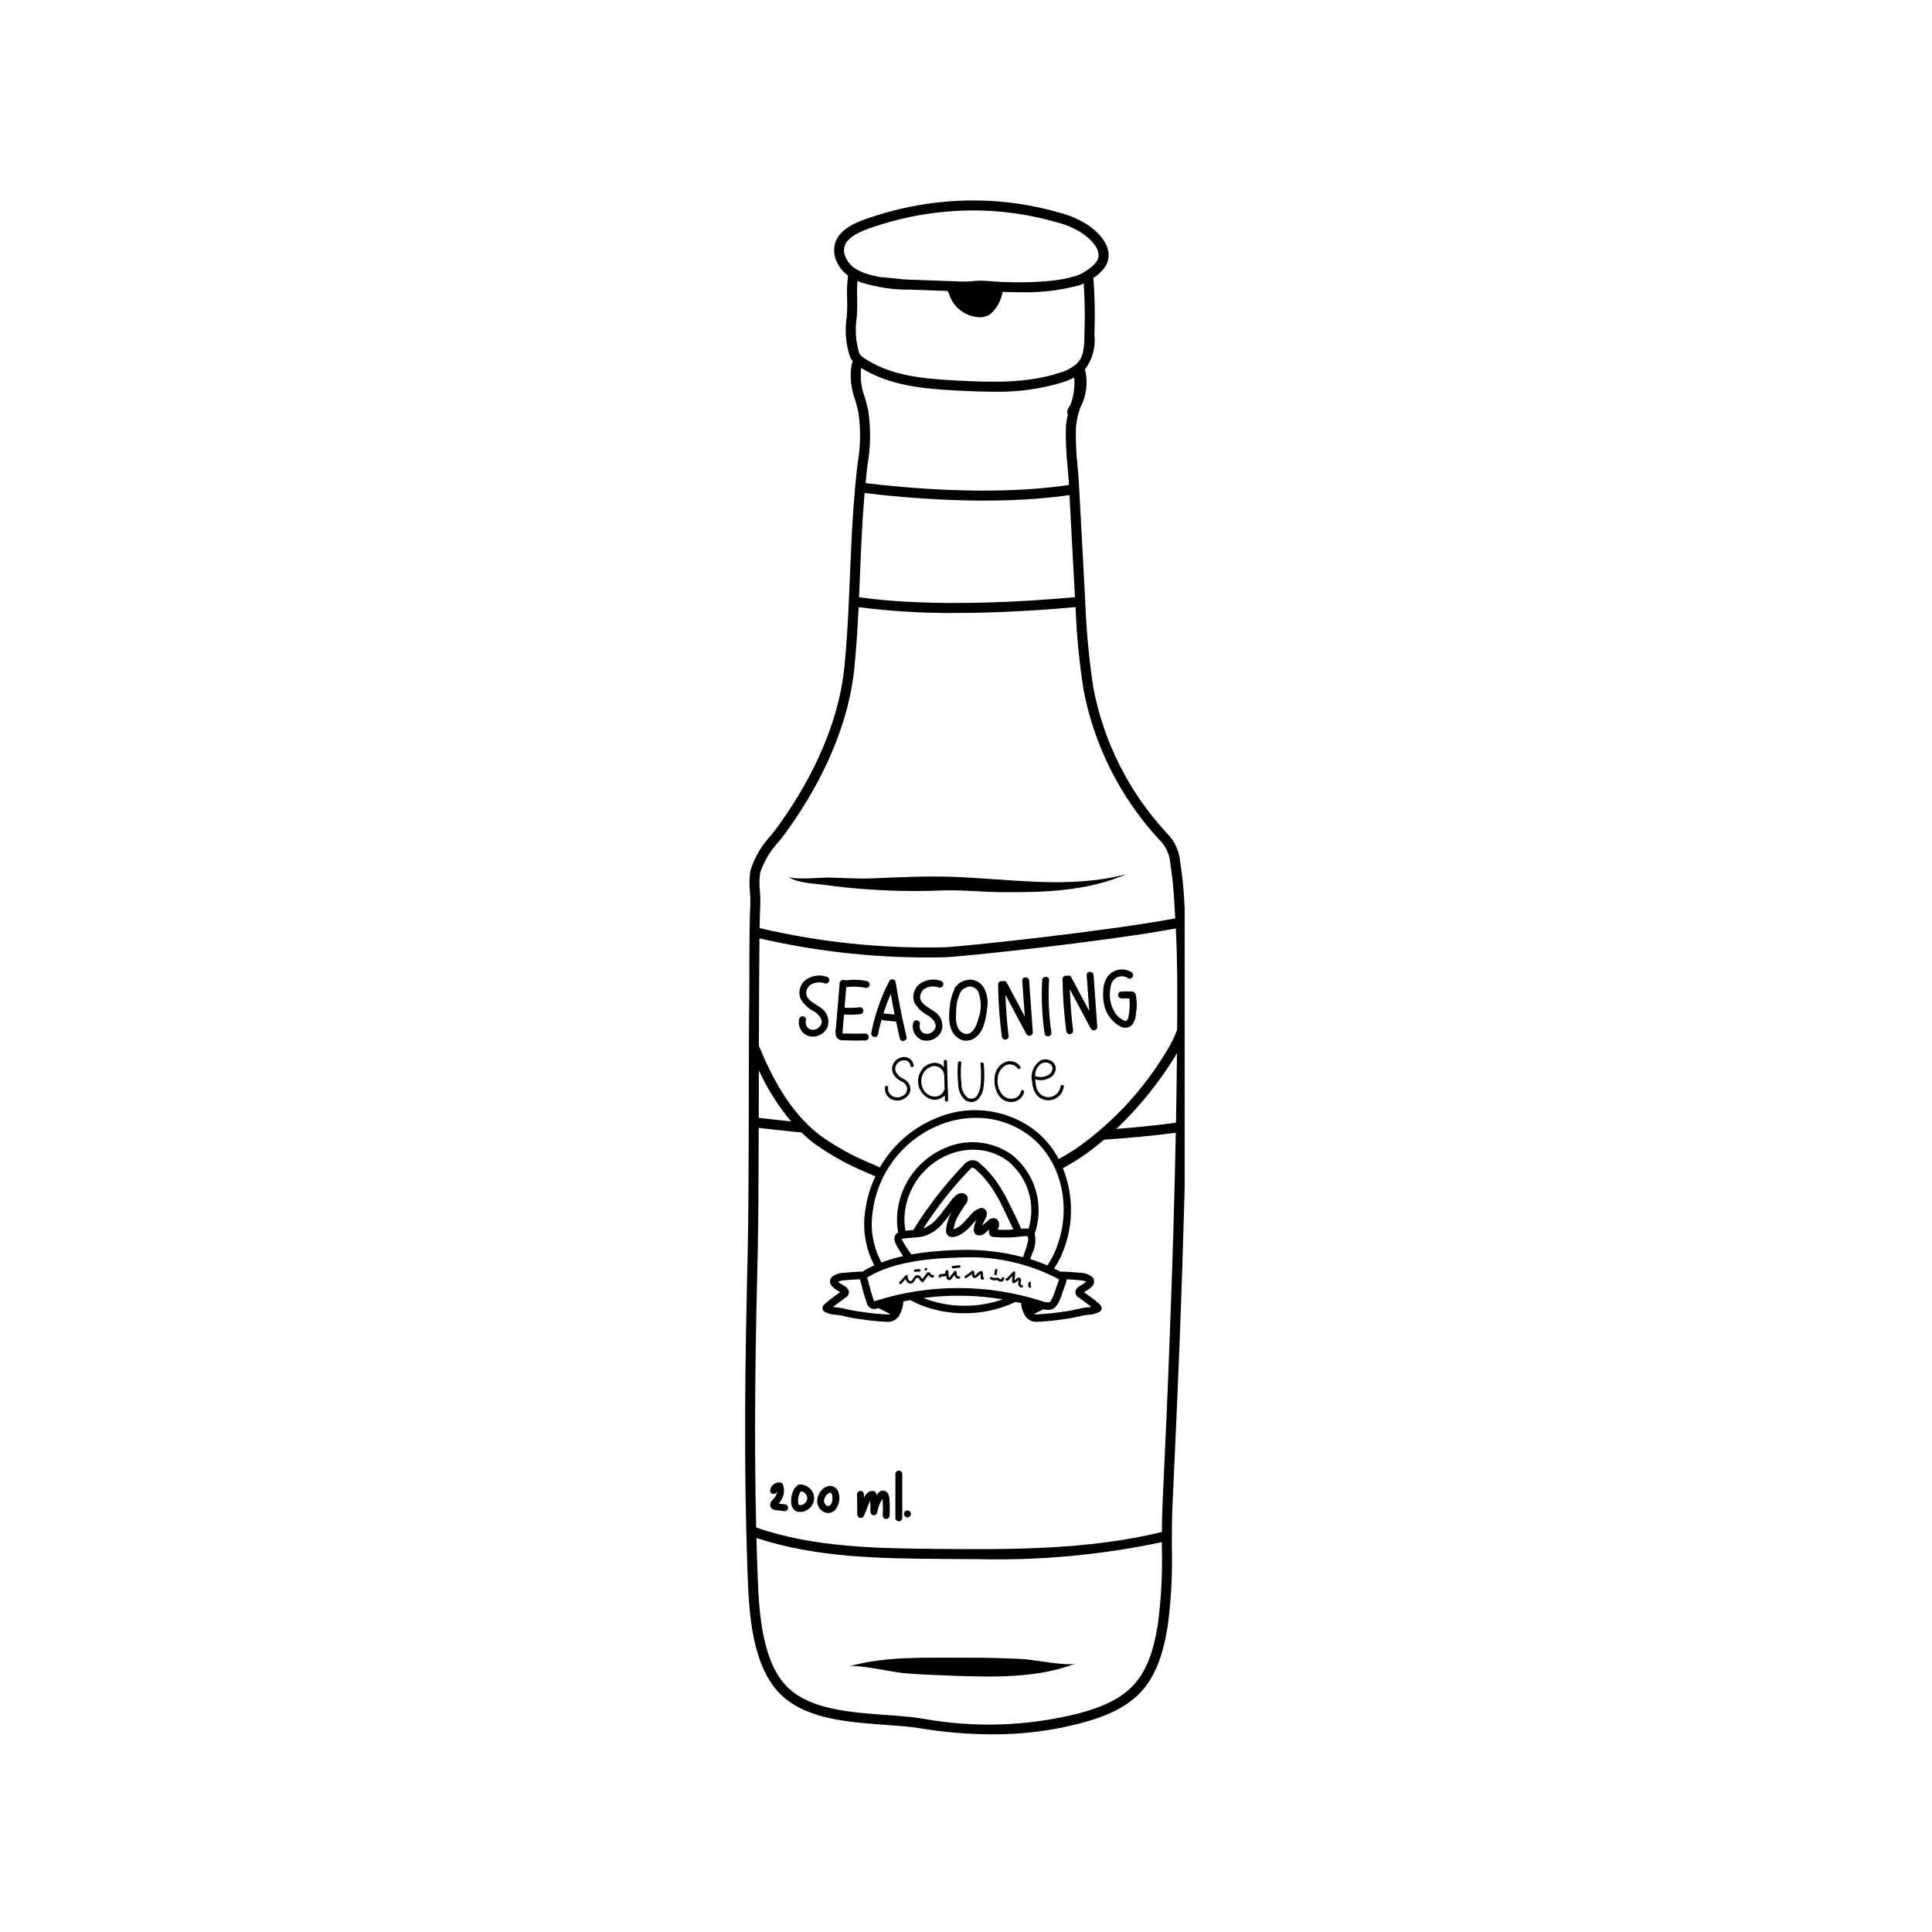 <svg xmlns="http://www.w3.org/2000/svg" xmlns:xlink="http://www.w3.org/1999/xlink" width="400" zoomAndPan="magnify" viewBox="0 0 300 300" height="400" preserveAspectRatio="xMidYMid meet" version="1.0"><defs><clipPath id="8dde539883"><path d="M 115.699 31 L 183.949 31 L 183.949 270 L 115.699 270 Z M 115.699 31 " clip-rule="nonzero"/></clipPath></defs><g clip-path="url(#8dde539883)"><path fill="currentColor" d="M 184.352 153.707 C 184.352 152.703 184.352 151.691 184.332 150.652 C 184.324 150.031 184.305 149.402 184.293 148.773 C 184.277 148.148 184.27 147.52 184.246 146.883 C 184.223 146.062 184.176 145.242 184.133 144.418 C 184.113 144.012 184.105 143.602 184.078 143.195 L 184.078 143.18 C 184.066 143.004 184.066 142.832 184.051 142.656 L 183.941 140.832 C 183.852 138.488 183.625 136.16 183.258 133.848 C 183.191 132.984 182.973 132.16 182.602 131.379 C 182.234 130.594 181.738 129.902 181.117 129.301 L 181 129.168 C 178.129 126.039 175.742 122.582 173.84 118.789 C 171.934 114.996 170.582 111.02 169.785 106.852 C 169.09 102.32 168.668 97.762 168.508 93.18 L 167.578 75.926 L 167.543 75.27 C 167.492 74.293 167.406 73.293 167.316 72.289 C 167.102 70.34 167.016 68.379 167.066 66.418 C 167.16 65.402 167.371 64.41 167.695 63.445 C 167.707 63.406 167.719 63.367 167.73 63.332 C 168.219 62.418 168.527 61.445 168.656 60.418 C 168.785 59.391 168.727 58.371 168.477 57.363 C 169.051 56.598 169.465 55.754 169.719 54.828 C 169.973 53.902 170.047 52.965 169.945 52.012 C 169.945 51.715 169.953 51.414 169.965 51.113 C 170.047 48.457 169.984 45.805 169.777 43.156 C 169.824 43.125 169.871 43.098 169.914 43.066 C 170.609 42.625 171.184 42.059 171.637 41.375 C 172.859 39.355 171.848 36.949 168.926 34.934 C 167.551 34.047 166.07 33.406 164.48 33.016 C 158.098 31.188 151.609 30.684 145.02 31.508 C 141.699 31.922 138.457 32.66 135.285 33.723 C 133.578 34.289 130.707 35.242 129.793 37.414 C 129.574 37.977 129.488 38.559 129.531 39.164 C 129.574 39.766 129.742 40.328 130.039 40.855 C 130.426 41.637 130.973 42.281 131.684 42.789 C 131.535 43.941 131.488 45.098 131.539 46.262 C 131.551 46.672 131.559 47.086 131.559 47.5 C 131.559 47.996 131.52 48.59 131.477 49.242 C 131.152 51.367 131.332 53.449 132.016 55.488 C 132.125 55.699 132.258 55.898 132.406 56.086 C 132.34 56.297 132.266 56.504 132.215 56.738 C 131.949 58.578 132.145 60.367 132.797 62.109 C 132.98 62.762 133.164 63.41 133.297 64.059 C 133.672 66.715 133.629 69.363 133.164 72.004 L 133.102 72.52 C 132.984 73.539 132.887 74.562 132.793 75.586 C 132.793 75.598 132.785 75.605 132.785 75.617 C 132.785 75.684 132.773 75.758 132.77 75.828 C 132.574 77.98 132.426 80.141 132.305 82.293 C 132.289 82.57 132.273 82.84 132.262 83.113 C 132.164 85.008 132.078 86.898 132.004 88.762 C 132.004 88.949 131.984 89.141 131.977 89.328 C 131.926 90.672 131.867 92.012 131.809 93.348 C 131.652 96.727 131.457 100.141 131.125 103.504 C 130.105 113.672 124.918 122.641 120.75 128.375 C 120.43 128.816 120.062 129.277 119.684 129.754 C 118.23 131.312 117.18 133.109 116.535 135.145 C 116.352 136.246 116.324 137.352 116.449 138.465 C 116.512 139.137 116.531 139.812 116.508 140.492 C 116.457 141.301 116.422 142.781 116.395 144.723 L 116.395 144.922 C 116.387 145.367 116.383 145.832 116.375 146.32 L 116.375 146.863 C 116.375 147.328 116.367 147.812 116.363 148.309 L 116.363 149.055 C 116.363 149.223 116.363 149.395 116.363 149.562 C 116.363 149.871 116.363 150.184 116.355 150.5 L 116.355 151.297 C 116.355 151.582 116.355 151.867 116.355 152.16 L 116.355 152.414 C 116.355 153.004 116.355 153.613 116.348 154.223 C 116.348 154.418 116.348 154.605 116.348 154.805 C 116.305 157.309 116.297 159.93 116.289 162.535 C 116.289 164.137 116.285 165.766 116.277 167.422 L 116.266 174.262 C 116.242 182.523 116.207 190.191 116.105 194.27 C 116.059 196.195 116.012 198.148 115.973 200.117 C 115.973 200.441 115.957 200.766 115.953 201.09 C 115.918 202.758 115.883 204.434 115.855 206.121 C 115.848 206.52 115.84 206.918 115.836 207.32 C 115.809 208.938 115.785 210.559 115.762 212.184 C 115.762 212.633 115.754 213.086 115.75 213.535 C 115.73 215.113 115.719 216.695 115.711 218.289 C 115.711 218.777 115.711 219.27 115.711 219.762 C 115.711 221.328 115.711 222.898 115.711 224.477 C 115.711 224.973 115.711 225.469 115.711 225.969 C 115.719 227.66 115.734 229.355 115.758 231.055 C 115.758 231.422 115.758 231.785 115.77 232.152 C 115.797 234.02 115.836 235.891 115.883 237.766 C 115.941 240.121 116.016 242.477 116.102 244.828 C 116.312 250.051 116.656 258.785 121.34 263.223 C 125.281 266.957 131.715 267.414 137.395 267.832 C 139.391 267.973 141.273 268.109 142.926 268.375 C 146.59 268.984 150.285 269.293 154 269.309 C 158.684 269.336 163.293 268.758 167.824 267.578 C 176.551 265.25 179.828 261.609 181.309 252.586 C 181.859 248.496 182.078 244.387 181.965 240.262 C 181.965 239.223 181.965 238.164 181.977 237.109 L 181.977 236.883 C 181.992 235.805 182.016 234.734 182.066 233.68 C 182.531 223.816 182.883 215.719 183.18 208.191 C 183.777 192.777 184.129 179.426 184.277 166.875 C 184.277 166.387 184.285 165.898 184.293 165.414 C 184.301 164.531 184.309 163.648 184.316 162.777 C 184.332 161.145 184.344 159.527 184.348 157.941 C 184.348 156.777 184.355 155.574 184.355 154.34 C 184.355 154.133 184.352 153.918 184.352 153.707 Z M 179.777 252.336 C 178.402 260.715 175.516 263.926 167.422 266.078 C 159.395 268.07 151.309 268.328 143.172 266.855 C 141.457 266.578 139.535 266.438 137.504 266.293 C 132.086 265.902 125.945 265.461 122.406 262.102 C 118.18 258.102 117.852 249.758 117.652 244.773 C 117.574 242.793 117.512 240.805 117.457 238.812 C 126.602 241.859 136.555 241.98 145.379 242.062 C 147.453 242.082 149.578 242.102 151.742 242.102 C 161.402 242.34 170.961 241.461 180.414 239.465 C 180.414 239.73 180.414 240.004 180.414 240.27 C 180.523 244.309 180.312 248.332 179.777 252.336 Z M 133.027 49.344 C 133.074 48.66 133.109 48.027 133.109 47.504 C 133.109 47.078 133.102 46.652 133.094 46.23 C 133.062 45.359 133.074 44.488 133.133 43.617 C 133.324 43.699 133.508 43.781 133.715 43.859 C 136.254 44.645 138.852 45.02 141.508 44.98 L 147.129 45.184 C 147.266 45.371 147.363 45.578 147.422 45.805 C 147.57 46.246 147.781 46.656 148.043 47.039 C 148.309 47.422 148.617 47.762 148.973 48.062 C 149.332 48.359 149.723 48.605 150.145 48.797 C 150.566 48.992 151.008 49.121 151.469 49.195 C 152.258 49.359 153.004 49.242 153.703 48.84 C 154.781 47.902 155.441 46.73 155.684 45.32 C 156.461 45.355 157.234 45.375 157.988 45.375 L 158.23 45.375 C 161.406 45.473 164.531 45.113 167.602 44.301 C 167.836 44.219 168.059 44.117 168.277 44.004 C 168.426 46.352 168.492 48.707 168.414 51.051 C 168.402 51.359 168.398 51.668 168.391 51.98 C 168.363 53.816 168.336 55.406 167.164 56.504 C 166.395 57.16 165.52 57.617 164.539 57.883 C 159.527 59.512 154.324 59.395 148.527 59.086 C 143.027 58.797 138.129 58.324 133.949 55.457 C 133.711 55.281 133.527 55.062 133.406 54.793 C 132.871 53.004 132.746 51.191 133.027 49.344 Z M 131.434 40.18 C 131.023 39.492 130.949 38.773 131.219 38.016 C 131.863 36.492 134.406 35.648 135.891 35.152 C 138.926 34.145 142.027 33.441 145.203 33.047 C 151.582 32.25 157.863 32.738 164.047 34.504 C 165.473 34.852 166.801 35.418 168.035 36.211 C 169.074 36.934 171.379 38.797 170.305 40.574 C 169.957 41.07 169.527 41.48 169.016 41.801 C 168.441 42.238 167.816 42.582 167.137 42.832 C 165.766 43.234 164.371 43.5 162.949 43.625 C 162.113 43.695 161.277 43.742 160.441 43.793 C 159.695 43.82 158.949 43.832 158.215 43.836 C 156.539 43.848 154.801 43.766 153.031 43.609 C 152.801 43.59 152.574 43.578 152.355 43.578 C 151.875 43.578 151.422 43.617 150.969 43.656 C 150.465 43.711 149.961 43.734 149.453 43.723 L 141.562 43.438 C 141.168 43.422 140.77 43.406 140.371 43.387 C 139.145 43.258 137.918 43.125 136.691 43.023 C 135.855 42.887 135.039 42.68 134.238 42.402 C 133.797 42.246 133.375 42.047 132.973 41.809 C 132.297 41.422 131.781 40.879 131.434 40.18 Z M 133.391 92.738 C 133.441 91.625 133.484 90.508 133.531 89.395 C 133.707 85.18 133.883 80.832 134.254 76.559 C 140.5 77.32 154.344 78.602 166.066 76.871 L 166.918 92.727 C 160.172 93.348 145.066 94.402 133.391 92.738 Z M 134.816 63.754 C 134.676 63.066 134.484 62.379 134.289 61.691 C 133.73 60.219 133.543 58.699 133.723 57.133 C 138.094 59.852 143.176 60.363 148.441 60.637 C 150.434 60.742 152.359 60.824 154.234 60.824 C 157.906 60.914 161.5 60.426 165.016 59.359 C 165.633 59.164 166.227 58.918 166.801 58.621 C 166.84 59.055 166.852 59.488 166.836 59.926 C 166.773 60.875 166.59 61.805 166.289 62.707 C 166.23 62.809 166.172 62.914 166.105 63.02 C 165.93 63.266 165.805 63.535 165.734 63.828 C 165.695 64.023 165.727 64.203 165.824 64.375 C 165.656 65.02 165.555 65.672 165.516 66.336 C 165.461 68.371 165.547 70.398 165.77 72.422 C 165.855 73.395 165.938 74.355 165.988 75.305 C 154.371 77.059 140.582 75.77 134.41 75.02 C 134.484 74.242 134.551 73.469 134.645 72.711 L 134.703 72.199 C 135.195 69.391 135.234 66.578 134.82 63.758 Z M 132.672 103.66 C 132.984 100.547 133.172 97.398 133.324 94.277 C 138.258 94.918 143.215 95.219 148.191 95.184 C 155.805 95.184 162.91 94.648 167.012 94.273 C 167.172 98.578 167.586 102.859 168.254 107.113 C 169.074 111.426 170.469 115.539 172.438 119.461 C 174.406 123.383 176.871 126.961 179.832 130.195 L 179.957 130.332 C 180.48 130.824 180.898 131.398 181.203 132.051 C 181.508 132.707 181.684 133.391 181.727 134.113 C 182.082 136.367 182.301 138.637 182.391 140.922 L 182.492 142.605 C 171.785 144.621 149.145 147.023 146.629 147.094 C 136.945 147.316 127.387 146.324 117.953 144.117 C 117.98 142.508 118.016 141.285 118.055 140.582 C 118.082 139.84 118.062 139.102 118 138.363 C 117.887 137.395 117.902 136.434 118.051 135.473 C 118.66 133.688 119.613 132.102 120.898 130.723 C 121.297 130.227 121.676 129.75 122.012 129.289 C 126.293 123.402 131.621 114.176 132.672 103.66 Z M 182.609 174.336 C 179.566 174.742 176.469 175.059 173.348 175.297 C 176.828 171.977 179.836 168.273 182.375 164.191 C 182.512 163.973 182.629 163.734 182.758 163.512 C 182.727 166.969 182.68 170.543 182.609 174.336 Z M 117.816 173.578 L 117.832 167.426 C 117.832 167.016 117.832 166.609 117.832 166.199 C 119.148 169.066 120.816 171.711 122.84 174.133 C 120.941 173.938 119.254 173.742 117.816 173.578 Z M 164.152 198.5 C 164.262 198.551 164.363 198.617 164.449 198.703 C 164.43 198.824 164.391 198.934 164.336 199.039 C 164.238 199.262 164.125 199.602 164 199.984 C 163.828 200.508 163.305 202.105 162.938 202.207 C 162.512 202.254 162.102 202.191 161.711 202.016 C 157.512 200.676 153.215 200.008 148.809 200.008 C 144.402 200.008 140.102 200.676 135.906 202.016 C 135.859 202.031 135.754 202.066 135.77 202.102 C 135.73 202.031 135.695 201.961 135.672 201.883 C 135.34 200.953 135.098 200.023 134.84 199.043 L 134.695 198.48 C 134.695 198.457 134.664 198.375 134.645 198.391 C 134.691 198.355 134.738 198.32 134.789 198.293 C 139.008 195.75 145.156 195.344 149.418 195.254 C 151.973 195.145 154.496 195.367 156.996 195.918 C 159.492 196.469 161.879 197.328 164.152 198.5 Z M 167.68 199.691 C 167.395 199.84 167.184 200.059 167.043 200.344 C 166.969 200.578 166.98 200.805 167.078 201.027 C 167.176 201.254 167.336 201.414 167.559 201.516 C 167.832 201.727 168.113 201.93 168.395 202.129 C 168.766 202.398 169.129 202.656 169.465 202.934 C 169.266 202.965 169.043 202.988 168.844 203.008 C 168.574 203.027 168.305 203.066 168.039 203.117 L 167.438 203.25 C 166.832 203.387 166.223 203.527 165.605 203.609 L 165.07 203.684 C 163.734 203.895 162.387 204.031 161.035 204.094 C 160.859 204.109 160.691 204.078 160.531 204.008 C 160.574 204.004 160.613 203.996 160.652 203.98 L 161.992 203.312 C 162.223 203.367 162.457 203.398 162.695 203.402 C 162.883 203.402 163.066 203.379 163.25 203.328 C 164.223 203.062 164.695 201.621 165.109 200.348 C 165.223 200.008 165.316 199.711 165.406 199.516 C 165.543 199.242 165.609 198.953 165.609 198.645 C 166.332 198.68 167.051 198.734 167.738 198.801 C 168.062 198.812 168.375 198.891 168.668 199.027 C 168.5 199.18 168.316 199.309 168.117 199.418 C 167.996 199.492 167.867 199.566 167.68 199.691 Z M 155.703 201.766 C 153.973 202.367 152.195 202.695 150.367 202.75 C 148.539 202.809 146.746 202.594 144.984 202.102 C 144.445 201.949 143.914 201.762 143.398 201.551 C 147.508 201.008 151.609 201.078 155.703 201.766 Z M 131.34 201.453 C 131.539 201.348 131.676 201.191 131.758 200.98 C 131.84 200.77 131.84 200.559 131.762 200.348 C 131.602 200.039 131.367 199.805 131.059 199.648 C 130.941 199.57 130.816 199.496 130.691 199.422 C 130.492 199.312 130.309 199.184 130.145 199.027 C 130.438 198.891 130.75 198.816 131.074 198.805 C 131.867 198.727 132.703 198.672 133.547 198.648 C 133.555 198.691 133.562 198.75 133.57 198.785 L 133.719 199.344 C 133.969 200.309 134.23 201.309 134.582 202.293 C 134.617 202.473 134.688 202.637 134.801 202.785 C 134.91 202.934 135.051 203.047 135.215 203.129 C 135.379 203.215 135.555 203.254 135.738 203.258 C 135.926 203.258 136.102 203.215 136.266 203.137 C 136.305 203.121 136.344 203.117 136.379 203.105 L 138.16 203.992 C 138.195 204.004 138.234 204.016 138.27 204.02 C 138.113 204.09 137.945 204.117 137.773 204.105 C 136.422 204.043 135.074 203.906 133.738 203.695 L 133.203 203.621 C 132.582 203.539 131.977 203.402 131.371 203.266 L 130.77 203.129 C 130.504 203.078 130.234 203.043 129.961 203.02 C 129.758 203 129.539 202.977 129.344 202.945 C 129.684 202.668 130.043 202.406 130.43 202.137 C 130.695 201.926 130.973 201.727 131.336 201.453 Z M 149.395 194.09 C 146.75 194.117 144.125 194.348 141.52 194.781 C 141.145 194.297 140.801 193.793 140.488 193.266 L 140.395 193.113 C 140.285 192.926 140.027 192.492 140.004 192.402 C 140.055 192.371 140.109 192.355 140.168 192.348 C 140.645 192.266 141.125 192.211 141.609 192.191 C 142.242 192.172 142.867 192.09 143.484 191.953 C 144.633 191.582 145.59 190.93 146.359 189.996 C 146.77 189.535 147.16 189.055 147.52 188.555 C 147.625 188.422 147.727 188.285 147.832 188.152 C 147.297 189.027 146.988 189.973 146.902 190.992 C 146.875 191.227 146.922 191.441 147.035 191.645 C 147.246 191.992 147.812 192.457 149.254 191.645 C 149.777 191.324 150.242 190.938 150.648 190.477 L 151 190.09 C 151.199 189.867 151.398 189.641 151.621 189.43 C 151.414 189.848 151.281 190.293 151.219 190.754 C 151.176 190.988 151.207 191.211 151.32 191.418 C 151.445 191.652 151.641 191.789 151.902 191.832 C 152.305 191.863 152.66 191.746 152.961 191.477 L 153.625 190.91 C 153.582 191.043 153.562 191.18 153.562 191.316 C 153.566 191.527 153.641 191.711 153.789 191.863 C 153.934 192 154.109 192.074 154.309 192.082 C 155.762 192.211 157.211 192.18 158.656 191.992 C 158.914 191.945 159.172 191.934 159.43 191.953 C 159.555 191.973 159.586 192.012 159.586 192.035 C 159.82 192.426 159.367 193.727 159.195 194.219 L 159.07 194.594 C 159.008 194.805 158.93 195.012 158.84 195.215 C 155.742 194.395 152.594 194.02 149.391 194.086 Z M 159.617 190.789 C 159.27 190.746 158.918 190.754 158.57 190.812 C 157.695 188.727 155.965 185.43 155.934 185.383 L 155.723 185.055 C 154.762 183.297 153.512 181.777 151.977 180.488 C 151.508 180.145 150.996 180.07 150.445 180.266 C 150.164 180.398 149.922 180.578 149.719 180.812 C 146.797 183.852 144.215 187.16 141.977 190.734 C 141.926 190.82 141.871 190.91 141.82 191 C 141.727 191 141.633 191.016 141.531 191.023 C 141.23 191.039 140.918 191.066 140.602 191.102 C 140.418 190.141 140.387 189.176 140.512 188.207 C 140.625 187.25 140.859 186.32 141.219 185.422 C 141.578 184.527 142.043 183.688 142.621 182.914 C 143.199 182.141 143.863 181.453 144.621 180.852 C 145.379 180.25 146.199 179.758 147.086 179.371 C 148.363 178.816 149.695 178.535 151.09 178.527 C 153.094 178.516 154.902 179.105 156.512 180.297 C 157.27 180.914 157.922 181.633 158.469 182.445 C 159.012 183.254 159.43 184.129 159.715 185.066 C 160 186.004 160.141 186.961 160.141 187.938 C 160.141 188.918 159.996 189.875 159.711 190.809 C 159.672 190.805 159.648 190.789 159.617 190.785 Z M 154.898 190.941 C 154.941 190.871 154.98 190.797 155.016 190.727 C 155.199 190.359 155.199 189.988 155.016 189.621 C 154.879 189.352 154.656 189.195 154.355 189.156 C 154.016 189.137 153.727 189.246 153.48 189.484 L 152.508 190.309 C 152.578 190.098 152.672 189.891 152.785 189.695 C 153.129 189.102 153.434 188.43 153.094 187.938 C 152.996 187.797 152.863 187.691 152.699 187.633 C 152.535 187.57 152.371 187.562 152.203 187.602 C 151.629 187.781 151.16 188.105 150.793 188.578 C 150.562 188.809 150.344 189.047 150.125 189.293 L 149.793 189.664 C 149.469 190.039 149.098 190.355 148.676 190.613 C 148.484 190.727 148.285 190.812 148.074 190.879 C 148.191 190.027 148.484 189.238 148.957 188.516 C 149.164 188.164 149.383 187.82 149.605 187.48 L 149.855 187.109 C 150.168 186.789 150.305 186.406 150.262 185.965 C 150.199 185.695 150.043 185.5 149.797 185.379 C 148.797 184.871 147.895 186.113 147.41 186.785 L 147.238 187.016 C 147.02 187.285 146.809 187.566 146.602 187.844 C 146.25 188.309 145.906 188.773 145.516 189.191 C 144.934 189.895 144.219 190.414 143.371 190.754 C 145.473 187.473 147.875 184.43 150.57 181.617 C 150.664 181.508 150.773 181.414 150.898 181.34 C 150.922 181.332 150.949 181.324 150.973 181.328 C 151.125 181.344 151.266 181.395 151.391 181.48 C 152.754 182.684 153.875 184.078 154.754 185.672 L 154.969 186.012 C 155.176 186.336 156.531 189.141 157.352 190.91 C 156.535 190.977 155.715 190.984 154.895 190.941 Z M 159.965 195.508 C 160.043 195.316 160.117 195.121 160.188 194.93 L 160.305 194.586 C 160.766 193.625 160.887 192.625 160.664 191.586 C 161.039 190.512 161.242 189.406 161.273 188.273 C 161.309 187.137 161.168 186.023 160.859 184.93 C 160.551 183.836 160.082 182.816 159.457 181.867 C 158.836 180.918 158.082 180.086 157.203 179.367 C 156.445 178.82 155.633 178.379 154.762 178.047 C 153.891 177.719 152.988 177.504 152.062 177.41 C 151.133 177.32 150.207 177.348 149.289 177.5 C 148.367 177.652 147.484 177.922 146.637 178.309 C 145.656 178.734 144.746 179.281 143.91 179.941 C 143.074 180.605 142.336 181.367 141.699 182.223 C 141.059 183.078 140.543 184.004 140.148 184.996 C 139.75 185.988 139.492 187.016 139.363 188.074 C 139.223 189.18 139.258 190.281 139.469 191.375 C 139.246 191.488 139.078 191.656 138.969 191.883 C 138.691 192.504 139.098 193.195 139.391 193.699 L 139.477 193.852 C 139.715 194.266 139.969 194.66 140.234 195.047 C 139.09 195.297 137.973 195.629 136.879 196.043 C 136.234 194.855 135.793 193.598 135.555 192.266 C 135.316 190.938 135.297 189.602 135.492 188.266 C 135.668 186.809 136.027 185.402 136.57 184.039 C 137.113 182.68 137.824 181.41 138.699 180.234 C 139.574 179.059 140.586 178.016 141.734 177.102 C 142.883 176.191 144.129 175.445 145.473 174.859 C 147.406 174.012 149.426 173.586 151.539 173.578 C 153.012 173.57 154.449 173.797 155.848 174.254 C 157.25 174.711 158.543 175.379 159.727 176.254 C 165.035 180.188 166.711 188.148 163.621 194.777 C 163.336 195.375 163.008 195.949 162.637 196.496 C 161.762 196.117 160.871 195.789 159.961 195.504 Z M 182.797 157.934 L 182.785 159.93 C 182.32 161.129 181.746 162.27 181.062 163.359 C 177.535 169.188 173.008 174.098 167.48 178.086 C 166.484 178.77 165.453 179.398 164.391 179.977 C 163.418 178.121 162.094 176.566 160.418 175.305 C 159.316 174.508 158.129 173.867 156.859 173.387 C 155.586 172.902 154.273 172.594 152.918 172.461 C 151.566 172.328 150.219 172.371 148.875 172.594 C 147.535 172.816 146.246 173.211 145.008 173.777 C 143.246 174.543 141.645 175.57 140.215 176.852 C 138.781 178.133 137.586 179.609 136.629 181.273 C 136.094 181.047 135.566 180.809 135.043 180.582 C 132.309 179.441 129.738 178.012 127.328 176.289 C 122.477 172.566 119.711 166.922 117.84 162.379 C 117.859 156.281 117.879 150.023 117.93 145.707 C 127.391 147.887 136.969 148.863 146.672 148.645 C 149.258 148.57 171.484 146.238 182.578 144.168 C 182.832 148.914 182.812 153.691 182.797 157.934 Z M 180.516 233.609 C 180.445 235.098 180.422 236.578 180.418 237.887 C 168.805 240.727 156.379 240.609 145.395 240.512 C 136.512 240.43 126.465 240.336 117.418 237.191 C 117.062 222.512 117.324 207.91 117.66 194.305 C 117.758 190.352 117.793 183.07 117.812 175.137 C 119.66 175.355 121.895 175.602 124.453 175.852 C 125.066 176.445 125.707 177.004 126.383 177.523 C 128.883 179.32 131.559 180.812 134.402 182 C 134.906 182.227 135.414 182.453 135.93 182.672 C 135.105 184.402 134.574 186.219 134.336 188.117 C 134.125 189.555 134.141 190.984 134.387 192.414 C 134.633 193.84 135.09 195.195 135.766 196.48 C 135.223 196.719 134.699 196.992 134.188 197.293 C 134.129 197.328 134.047 197.391 133.973 197.449 C 132.938 197.469 131.918 197.551 130.953 197.645 C 130.328 197.656 129.766 197.848 129.266 198.219 C 129.152 198.305 129.066 198.41 129 198.531 C 128.934 198.652 128.895 198.785 128.887 198.922 C 128.875 199.062 128.895 199.195 128.941 199.328 C 128.988 199.457 129.059 199.574 129.156 199.676 C 129.418 199.98 129.73 200.23 130.086 200.418 C 130.184 200.477 130.281 200.535 130.453 200.648 C 130.215 200.832 129.973 201.004 129.727 201.18 C 129.098 201.609 128.504 202.086 127.945 202.609 C 127.762 202.77 127.688 202.969 127.719 203.211 C 127.766 203.406 127.871 203.566 128.031 203.688 C 128.594 203.996 129.199 204.152 129.84 204.164 C 130.066 204.184 130.293 204.215 130.516 204.254 L 131.105 204.387 C 131.746 204.531 132.387 204.676 133.035 204.762 L 133.57 204.836 C 134.949 205.051 136.336 205.191 137.727 205.258 L 137.812 205.258 C 138.348 205.277 138.824 205.109 139.23 204.762 C 139.367 204.641 139.484 204.504 139.59 204.355 C 139.996 203.652 140.227 202.895 140.277 202.082 C 140.629 202.008 140.98 201.941 141.336 201.875 C 142.391 202.445 143.5 202.895 144.652 203.223 C 146.332 203.695 148.043 203.926 149.785 203.922 C 152.559 203.93 155.195 203.34 157.703 202.156 C 157.984 202.219 158.27 202.277 158.547 202.344 C 158.609 203.066 158.824 203.734 159.199 204.352 C 159.301 204.504 159.418 204.641 159.555 204.762 C 159.965 205.109 160.438 205.273 160.977 205.254 L 161.059 205.254 C 162.453 205.191 163.84 205.051 165.215 204.836 L 165.75 204.762 C 166.402 204.672 167.039 204.531 167.68 204.387 L 168.27 204.254 C 168.496 204.211 168.723 204.184 168.949 204.164 C 169.586 204.152 170.188 204 170.75 203.699 C 170.918 203.59 171.023 203.434 171.059 203.234 C 171.074 202.996 171 202.789 170.84 202.613 C 170.281 202.09 169.691 201.617 169.059 201.188 C 168.816 201.012 168.57 200.836 168.328 200.652 L 168.391 200.613 C 168.492 200.543 168.594 200.48 168.699 200.418 C 169.059 200.23 169.367 199.984 169.633 199.68 C 169.883 199.395 169.957 199.07 169.859 198.703 C 169.793 198.512 169.684 198.352 169.523 198.223 C 169.023 197.852 168.457 197.66 167.832 197.648 C 166.812 197.547 165.727 197.465 164.633 197.449 C 164.324 197.285 164 197.141 163.676 196.977 C 164.043 196.43 164.371 195.863 164.66 195.27 C 165.164 194.188 165.555 193.066 165.832 191.902 C 166.109 190.742 166.262 189.562 166.293 188.367 C 166.328 187.176 166.238 185.988 166.027 184.812 C 165.816 183.637 165.488 182.496 165.043 181.387 C 166.184 180.773 167.285 180.102 168.348 179.371 C 169.406 178.637 170.441 177.816 171.461 176.969 C 175.199 176.719 178.922 176.375 182.574 175.895 C 182.383 185.812 182.07 196.379 181.613 208.137 C 181.34 215.656 180.98 223.754 180.516 233.609 Z M 180.516 233.609 " fill-opacity="1" fill-rule="nonzero"/></g><path fill="currentColor" d="M 134.754 138.102 C 137.25 138.277 139.754 138.359 142.258 138.355 C 143.562 138.355 144.867 138.324 146.172 138.27 C 149.285 138.145 152.477 138.52 155.625 138.539 C 162.051 138.582 168.906 138.383 174.883 135.746 C 165.895 138.109 156.691 136.422 147.539 136.141 C 143.473 136.02 139.48 136.223 135.465 136.391 C 133.211 136.48 130.91 136.309 128.652 136.266 C 127.633 136.246 123.406 136.656 122.41 136.152 C 123.738 137.141 126.535 137.199 127.965 137.395 C 130.219 137.707 132.48 137.945 134.754 138.102 Z M 134.754 138.102 " fill-opacity="1" fill-rule="nonzero"/><path fill="currentColor" d="M 143.871 198.391 C 143.945 198.289 144.027 198.184 144.098 198.078 C 144.125 198.039 144.156 197.996 144.188 197.957 C 144.191 197.969 144.195 197.977 144.203 197.984 C 144.383 198.238 144.621 198.512 144.957 198.32 C 145.055 198.254 145.074 198.172 145.016 198.066 C 144.953 197.961 144.871 197.938 144.766 197.992 C 144.648 198.059 144.453 197.645 144.348 197.586 C 144.199 197.5 144.066 197.52 143.949 197.648 C 143.801 197.82 143.664 198.004 143.543 198.195 L 143.223 198.633 C 143.09 198.488 143.004 198.297 142.859 198.168 C 142.766 198.078 142.656 198.023 142.527 198.012 C 142.398 197.996 142.277 198.023 142.168 198.09 C 141.887 198.254 141.812 198.562 141.617 198.797 C 141.562 198.883 141.484 198.93 141.383 198.93 C 141.277 198.934 141.199 198.895 141.137 198.809 C 141.004 198.617 140.949 198.402 140.965 198.168 C 140.961 198.086 140.922 198.027 140.848 197.996 C 140.77 197.965 140.699 197.977 140.641 198.031 L 139.668 199.09 C 139.5 199.27 139.77 199.539 139.934 199.359 L 140.641 198.594 C 140.68 198.828 140.789 199.02 140.973 199.172 C 141.102 199.273 141.246 199.32 141.414 199.312 C 141.578 199.305 141.719 199.242 141.832 199.129 C 142.016 198.953 142.25 198.242 142.566 198.418 C 142.688 198.488 142.762 198.656 142.844 198.766 C 142.926 198.891 143.027 198.992 143.152 199.074 C 143.262 199.133 143.348 199.113 143.414 199.008 C 143.57 198.801 143.719 198.594 143.871 198.391 Z M 143.871 198.391 " fill-opacity="1" fill-rule="nonzero"/><path fill="currentColor" d="M 145.75 198.105 C 145.652 198.328 145.98 198.523 146.078 198.297 C 146.125 198.191 146.258 198.199 146.359 198.203 C 146.5 198.215 146.641 198.203 146.777 198.168 C 146.836 198.148 146.887 198.117 146.934 198.078 C 146.934 198.145 146.941 198.211 146.949 198.273 C 146.949 198.395 146.984 198.5 147.059 198.594 C 147.129 198.688 147.223 198.75 147.34 198.777 C 147.621 198.816 147.777 198.539 147.926 198.348 L 148.211 197.992 C 148.234 198.094 148.273 198.188 148.332 198.273 C 148.465 198.48 148.656 198.578 148.902 198.57 C 149.145 198.555 149.145 198.172 148.902 198.191 C 148.562 198.215 148.539 197.754 148.531 197.52 C 148.531 197.363 148.316 197.246 148.207 197.383 L 147.445 198.348 C 147.391 198.418 147.371 198.402 147.34 198.32 C 147.32 198.234 147.312 198.148 147.312 198.059 L 147.266 197.41 C 147.266 197.34 147.234 197.285 147.172 197.246 C 147.109 197.211 147.043 197.211 146.98 197.246 C 146.848 197.328 146.773 197.445 146.762 197.602 C 146.73 197.754 146.715 197.82 146.539 197.828 C 146.254 197.832 145.891 197.781 145.75 198.105 Z M 145.75 198.105 " fill-opacity="1" fill-rule="nonzero"/><path fill="currentColor" d="M 147.965 196.953 L 148.938 196.848 C 149.074 196.863 149.145 196.797 149.145 196.66 C 149.145 196.52 149.074 196.457 148.938 196.469 L 147.965 196.574 C 147.848 196.582 147.789 196.648 147.789 196.762 C 147.789 196.879 147.848 196.941 147.965 196.953 Z M 147.965 196.953 " fill-opacity="1" fill-rule="nonzero"/><path fill="currentColor" d="M 150.898 197.363 C 150.57 197.645 150.227 197.895 149.855 198.117 C 149.758 198.184 149.738 198.266 149.797 198.371 C 149.859 198.473 149.941 198.5 150.051 198.445 C 150.359 198.254 150.656 198.043 150.938 197.812 C 150.938 197.863 150.926 197.91 150.926 197.949 C 150.918 198.105 150.973 198.238 151.082 198.344 C 151.223 198.453 151.371 198.477 151.539 198.414 C 151.703 198.336 151.84 198.227 151.945 198.078 C 152.004 198.008 152.07 197.945 152.141 197.891 C 152.148 197.891 152.207 197.844 152.266 197.809 C 152.266 197.832 152.266 197.859 152.266 197.879 C 152.266 197.98 152.266 198.086 152.266 198.188 C 152.266 198.355 152.242 198.555 152.398 198.664 C 152.473 198.715 152.555 198.727 152.641 198.699 C 152.727 198.668 152.781 198.613 152.809 198.523 C 152.828 198.469 152.82 198.418 152.785 198.367 C 152.754 198.32 152.703 198.297 152.645 198.297 L 152.645 197.953 C 152.668 197.797 152.648 197.645 152.598 197.496 C 152.406 197.172 151.996 197.496 151.82 197.652 C 151.758 197.707 151.387 198.191 151.312 198.012 C 151.273 197.926 151.312 197.789 151.312 197.695 C 151.309 197.562 151.262 197.445 151.164 197.352 C 151.074 197.273 150.984 197.273 150.898 197.363 Z M 150.898 197.363 " fill-opacity="1" fill-rule="nonzero"/><path fill="currentColor" d="M 155.551 198.535 C 155.551 198.559 155.551 198.578 155.512 198.605 C 155.48 198.633 155.441 198.641 155.398 198.637 C 155.23 198.617 155.113 198.48 154.969 198.414 C 154.793 198.344 154.621 198.434 154.445 198.434 C 154.285 198.438 154.137 198.398 153.996 198.316 C 153.887 198.254 153.801 198.277 153.738 198.387 C 153.676 198.492 153.695 198.578 153.805 198.645 C 154.008 198.762 154.227 198.82 154.461 198.816 C 154.516 198.812 154.574 198.809 154.633 198.797 C 154.684 198.781 154.734 198.773 154.785 198.766 C 154.867 198.766 154.941 198.848 155.004 198.887 C 155.211 199.027 155.426 199.055 155.656 198.961 C 155.887 198.855 155.973 198.68 155.914 198.434 C 155.875 198.328 155.797 198.289 155.688 198.32 C 155.578 198.352 155.531 198.422 155.551 198.535 Z M 155.551 198.535 " fill-opacity="1" fill-rule="nonzero"/><path fill="currentColor" d="M 158.121 198.824 L 158.188 198.77 C 158.188 198.793 158.188 198.816 158.188 198.84 C 158.18 198.879 158.172 198.914 158.16 198.953 C 158.133 199.047 158.113 199.145 158.102 199.242 C 158.07 199.609 158.324 199.992 158.723 199.91 C 158.961 199.863 158.859 199.496 158.621 199.543 C 158.562 199.555 158.512 199.484 158.492 199.441 C 158.461 199.336 158.465 199.234 158.5 199.129 C 158.555 198.906 158.625 198.664 158.441 198.473 C 158.359 198.398 158.262 198.363 158.152 198.371 C 158.039 198.383 157.949 198.43 157.879 198.52 C 157.777 198.629 157.664 198.727 157.539 198.809 L 157.551 198.676 L 157.582 198.328 L 157.652 197.605 C 157.652 197.523 157.613 197.465 157.535 197.434 C 157.457 197.402 157.387 197.414 157.328 197.473 L 156.793 198.027 L 156.535 198.297 L 156.406 198.43 C 156.387 198.445 156.371 198.465 156.352 198.484 C 156.227 198.465 156.082 198.559 156.137 198.711 C 156.16 198.785 156.207 198.84 156.281 198.867 C 156.355 198.898 156.426 198.891 156.496 198.852 C 156.629 198.766 156.742 198.656 156.836 198.531 L 157.223 198.129 C 157.195 198.391 157.172 198.648 157.148 198.906 C 157.133 199.094 157.223 199.301 157.449 199.258 C 157.621 199.207 157.777 199.121 157.914 199 C 157.988 198.945 158.055 198.891 158.121 198.824 Z M 158.121 198.824 " fill-opacity="1" fill-rule="nonzero"/><path fill="currentColor" d="M 159.734 199.129 C 159.605 199.383 159.613 199.633 159.766 199.879 C 159.828 199.988 159.914 200.012 160.023 199.945 C 160.137 199.883 160.156 199.797 160.094 199.688 C 160.082 199.668 160.074 199.648 160.062 199.625 C 160.051 199.594 160.039 199.559 160.035 199.527 C 160.031 199.492 160.031 199.457 160.035 199.426 C 160.043 199.387 160.051 199.348 160.066 199.312 C 160.09 199.266 160.098 199.223 160.082 199.172 C 160.07 199.121 160.039 199.086 159.996 199.059 C 159.887 198.996 159.801 199.02 159.734 199.129 Z M 159.734 199.129 " fill-opacity="1" fill-rule="nonzero"/><path fill="currentColor" d="M 154.648 197.043 C 154.602 197.055 154.562 197.086 154.535 197.129 C 154.438 197.352 154.395 197.582 154.41 197.828 C 154.41 197.879 154.43 197.922 154.465 197.961 C 154.504 198 154.547 198.016 154.602 198.016 C 154.727 198.016 154.789 197.953 154.789 197.828 C 154.781 197.746 154.781 197.668 154.789 197.586 C 154.805 197.488 154.832 197.391 154.867 197.297 L 154.859 197.32 C 154.883 197.273 154.891 197.227 154.879 197.176 C 154.863 197.125 154.836 197.09 154.793 197.062 C 154.746 197.035 154.699 197.031 154.648 197.043 Z M 154.648 197.043 " fill-opacity="1" fill-rule="nonzero"/><path fill="currentColor" d="M 142.766 197.082 C 142.527 197.059 142.293 197.074 142.062 197.133 C 141.945 197.168 141.898 197.246 141.934 197.367 C 141.969 197.484 142.047 197.527 142.168 197.5 C 142.219 197.484 142.27 197.477 142.32 197.469 C 142.469 197.449 142.613 197.449 142.762 197.469 C 142.812 197.469 142.859 197.449 142.895 197.414 C 142.93 197.375 142.949 197.332 142.953 197.277 C 142.953 197.227 142.934 197.18 142.895 197.145 C 142.859 197.109 142.816 197.086 142.766 197.082 Z M 142.766 197.082 " fill-opacity="1" fill-rule="nonzero"/><path fill="currentColor" d="M 143.961 197.156 C 143.973 197.133 143.977 197.109 143.977 197.082 L 143.977 197.031 C 143.965 197 143.949 196.973 143.926 196.949 L 143.887 196.918 C 143.859 196.902 143.824 196.895 143.793 196.891 L 143.746 196.891 C 143.719 196.891 143.695 196.898 143.672 196.91 C 143.648 196.918 143.629 196.93 143.609 196.949 C 143.578 196.988 143.559 197.031 143.555 197.082 L 143.555 197.133 C 143.562 197.168 143.578 197.195 143.602 197.219 L 143.641 197.246 C 143.672 197.266 143.703 197.273 143.738 197.273 L 143.785 197.273 C 143.809 197.273 143.836 197.27 143.859 197.258 C 143.883 197.25 143.902 197.238 143.918 197.219 C 143.938 197.199 143.949 197.18 143.961 197.156 Z M 143.961 197.156 " fill-opacity="1" fill-rule="nonzero"/><path fill="currentColor" d="M 121.848 233.59 L 121.074 233.496 L 120.891 233.473 C 121.02 233.344 121.133 233.207 121.238 233.059 C 121.746 232.289 121.867 231.465 121.602 230.582 C 121.523 230.332 121.352 230.199 121.086 230.191 C 120.738 230.172 120.426 230.266 120.145 230.473 C 119.867 230.68 119.688 230.957 119.605 231.293 C 119.562 231.438 119.574 231.578 119.648 231.711 C 119.723 231.84 119.832 231.926 119.977 231.969 C 120.121 232.008 120.258 231.988 120.391 231.914 C 120.52 231.836 120.602 231.727 120.637 231.578 C 120.641 231.562 120.645 231.543 120.652 231.527 C 120.652 231.582 120.652 231.637 120.641 231.691 C 120.641 231.715 120.625 231.785 120.621 231.797 C 120.609 231.848 120.598 231.898 120.586 231.945 C 120.574 231.992 120.551 232.055 120.531 232.113 C 120.531 232.133 120.465 232.266 120.508 232.168 C 120.469 232.262 120.422 232.348 120.367 232.434 C 120.34 232.484 120.305 232.531 120.273 232.578 L 120.23 232.629 C 120.16 232.711 120.074 232.785 120.004 232.859 C 119.789 233.051 119.656 233.289 119.602 233.57 C 119.578 233.738 119.605 233.898 119.688 234.047 C 119.766 234.195 119.883 234.305 120.035 234.379 C 120.336 234.488 120.645 234.547 120.965 234.551 L 121.836 234.66 C 121.984 234.66 122.113 234.609 122.215 234.504 C 122.32 234.398 122.371 234.273 122.371 234.125 C 122.367 233.98 122.316 233.855 122.215 233.754 C 122.113 233.652 121.992 233.598 121.848 233.59 Z M 120.523 233.422 C 120.512 233.422 120.523 233.422 120.523 233.422 L 120.5 233.422 C 120.555 233.43 120.562 233.43 120.523 233.422 Z M 120.523 233.422 " fill-opacity="1" fill-rule="nonzero"/><path fill="currentColor" d="M 124.148 230.512 C 123.902 230.523 123.734 230.645 123.645 230.875 C 123.559 230.91 123.488 230.961 123.43 231.031 C 122.992 231.711 122.805 232.457 122.855 233.262 C 122.848 233.711 122.996 234.102 123.293 234.438 C 123.621 234.715 124 234.828 124.43 234.773 C 124.789 234.738 125.117 234.621 125.418 234.426 C 125.719 234.23 125.957 233.977 126.137 233.664 C 126.324 233.348 126.418 233.004 126.418 232.637 C 126.418 232.27 126.324 231.926 126.137 231.605 C 125.934 231.254 125.652 230.98 125.293 230.785 C 124.938 230.59 124.555 230.5 124.148 230.512 Z M 125.27 233.02 C 125.305 232.914 125.25 233.062 125.23 233.094 C 125.215 233.125 125.18 233.184 125.152 233.227 L 125.129 233.258 L 125.098 233.293 C 125.055 233.348 125.008 233.395 124.961 233.438 C 124.938 233.461 124.918 233.477 124.895 233.496 C 124.852 233.523 124.809 233.551 124.766 233.578 C 124.738 233.594 124.715 233.609 124.688 233.621 L 124.645 233.641 L 124.633 233.641 C 124.59 233.656 124.547 233.672 124.504 233.684 C 124.461 233.695 124.383 233.703 124.387 233.707 C 124.348 233.707 124.312 233.707 124.273 233.707 C 124.238 233.707 124.211 233.707 124.18 233.707 C 124.102 233.707 124.254 233.73 124.18 233.707 L 124.109 233.691 L 124.086 233.691 L 124.062 233.68 L 124.047 233.68 L 124.031 233.664 L 124.004 233.617 C 123.961 233.551 124.016 233.688 124.004 233.609 C 123.988 233.531 123.969 233.496 123.957 233.438 L 123.945 233.371 C 123.945 233.371 123.934 233.27 123.934 233.266 C 123.922 233.105 123.922 232.941 123.934 232.781 C 123.934 232.754 123.934 232.727 123.941 232.699 C 123.941 232.641 123.93 232.75 123.941 232.652 C 123.953 232.555 123.973 232.496 123.988 232.414 C 124.008 232.332 124.031 232.258 124.059 232.18 C 124.07 232.145 124.078 232.109 124.094 232.078 C 124.094 232.066 124.145 231.941 124.125 231.988 C 124.105 232.035 124.148 231.941 124.152 231.93 C 124.176 231.891 124.191 231.852 124.215 231.809 C 124.258 231.73 124.305 231.656 124.352 231.578 L 124.402 231.578 C 124.453 231.594 124.504 231.602 124.559 231.617 C 124.613 231.633 124.613 231.641 124.645 231.648 C 124.703 231.664 124.57 231.609 124.66 231.648 C 124.711 231.672 124.762 231.699 124.812 231.73 C 124.863 231.762 124.969 231.848 124.887 231.777 C 124.977 231.855 125.062 231.938 125.141 232.027 C 125.066 231.945 125.172 232.074 125.188 232.102 C 125.219 232.148 125.246 232.203 125.273 232.254 L 125.273 232.266 L 125.289 232.312 C 125.309 232.375 125.324 232.438 125.34 232.504 C 125.34 232.516 125.34 232.527 125.34 232.539 L 125.34 232.582 C 125.34 232.633 125.34 232.688 125.34 232.734 C 125.34 232.762 125.332 232.789 125.324 232.812 C 125.32 232.895 125.289 232.957 125.27 233.023 Z M 125.27 233.02 " fill-opacity="1" fill-rule="nonzero"/><path fill="currentColor" d="M 129.293 230.793 C 128.914 230.66 128.555 230.703 128.219 230.918 C 128.129 230.934 128.047 230.965 127.973 231.02 C 127.289 231.551 126.926 232.254 126.887 233.117 C 126.891 233.527 127.016 233.898 127.266 234.227 C 127.512 234.555 127.832 234.777 128.227 234.895 C 129.906 235.277 130.637 233.113 130.23 231.828 C 130.094 231.324 129.781 230.98 129.293 230.793 Z M 128.883 231.781 L 128.863 231.781 Z M 129.191 233.234 C 129.184 233.266 129.172 233.297 129.16 233.328 L 129.145 233.371 L 129.125 233.414 L 129.09 233.48 C 129.066 233.523 129.039 233.566 129.012 233.609 C 129.012 233.617 128.961 233.672 128.984 233.648 L 128.973 233.664 C 128.938 233.703 128.898 233.738 128.859 233.773 C 128.859 233.773 128.867 233.773 128.852 233.773 C 128.832 233.773 128.812 233.801 128.789 233.812 L 128.746 233.832 L 128.734 233.832 L 128.664 233.852 L 128.559 233.852 C 128.512 233.848 128.465 233.836 128.422 233.82 L 128.344 233.777 L 128.277 233.734 C 128.227 233.688 128.176 233.637 128.129 233.578 C 128.203 233.664 128.113 233.551 128.09 233.516 L 128.039 233.422 L 128.027 233.391 L 128.004 233.332 C 127.996 233.309 127.992 233.277 127.984 233.25 C 127.977 233.223 127.973 233.195 127.965 233.168 C 128 233.285 127.965 233.184 127.965 233.145 C 127.961 233.074 127.961 233.004 127.965 232.934 L 127.965 232.922 C 127.977 232.875 127.984 232.832 127.996 232.785 C 128.016 232.719 128.035 232.652 128.062 232.59 L 128.074 232.57 C 128.098 232.527 128.117 232.484 128.137 232.445 C 128.176 232.375 128.219 232.309 128.262 232.242 C 128.262 232.242 128.352 232.125 128.309 232.184 C 128.262 232.242 128.359 232.121 128.371 232.109 C 128.418 232.055 128.473 232.008 128.527 231.953 C 128.621 231.938 128.703 231.895 128.77 231.82 L 128.785 231.797 C 128.793 231.793 128.801 231.785 128.809 231.781 L 128.902 231.781 C 128.902 231.781 128.902 231.781 128.91 231.781 C 128.918 231.781 128.953 231.789 128.977 231.801 L 128.996 231.812 C 128.996 231.812 129.012 231.812 129.02 231.824 C 129.055 231.852 129.086 231.887 129.117 231.922 C 129.047 231.84 129.137 231.965 129.156 231.996 C 129.156 231.996 129.211 232.129 129.184 232.055 C 129.16 231.98 129.207 232.125 129.211 232.141 C 129.23 232.207 129.242 232.273 129.254 232.344 C 129.254 232.367 129.254 232.445 129.254 232.344 L 129.254 232.434 C 129.266 232.562 129.266 232.691 129.254 232.82 C 129.258 232.848 129.258 232.875 129.254 232.902 C 129.246 232.949 129.238 233 129.227 233.055 C 129.215 233.109 129.199 233.176 129.188 233.234 Z M 129.191 233.234 " fill-opacity="1" fill-rule="nonzero"/><path fill="currentColor" d="M 137.324 231.492 C 136.77 231.348 136.379 231.75 136.094 232.199 C 136.082 232.102 136.078 232.008 136.062 231.914 C 136.016 231.715 135.891 231.59 135.691 231.543 C 134.93 231.387 134.449 231.949 134.148 232.57 C 134.148 232.395 134.148 232.223 134.148 232.047 C 134.148 231.898 134.098 231.77 133.992 231.668 C 133.887 231.562 133.762 231.512 133.613 231.512 C 133.465 231.512 133.34 231.562 133.234 231.668 C 133.133 231.773 133.078 231.898 133.078 232.047 L 133.121 235.18 C 133.121 235.312 133.168 235.43 133.254 235.527 C 133.344 235.629 133.453 235.688 133.586 235.703 C 133.719 235.719 133.84 235.691 133.949 235.617 C 134.059 235.547 134.133 235.445 134.172 235.32 L 134.941 233.422 C 135.012 233.25 135.059 233.133 135.117 233.012 C 135.168 233.59 135.184 234.172 135.156 234.754 C 135.16 234.887 135.203 235.004 135.293 235.102 C 135.379 235.203 135.488 235.262 135.621 235.281 C 135.754 235.297 135.875 235.27 135.988 235.195 C 136.098 235.125 136.172 235.023 136.207 234.895 C 136.285 234.391 136.426 233.91 136.637 233.445 C 136.746 233.215 136.867 232.996 137.004 232.781 C 137.02 232.758 137.039 232.734 137.055 232.711 L 137.055 232.746 C 137.062 232.785 137.055 232.777 137.055 232.727 C 137.055 232.758 137.055 232.785 137.055 232.812 C 137.055 232.879 137.055 232.945 137.062 233.016 C 137.074 233.168 137.078 233.332 137.086 233.492 C 137.105 234.102 137.098 234.715 137.07 235.324 C 137.07 235.473 137.125 235.602 137.227 235.703 C 137.332 235.809 137.461 235.863 137.605 235.863 C 137.754 235.863 137.883 235.809 137.984 235.703 C 138.09 235.602 138.141 235.473 138.141 235.324 C 138.176 234.582 138.176 233.836 138.141 233.094 C 138.117 232.5 138.02 231.672 137.324 231.492 Z M 137.324 231.492 " fill-opacity="1" fill-rule="nonzero"/><path fill="currentColor" d="M 139.035 228.887 L 139.035 235.688 C 139.035 235.836 139.09 235.961 139.191 236.066 C 139.297 236.172 139.422 236.223 139.57 236.223 C 139.719 236.223 139.844 236.172 139.949 236.066 C 140.055 235.961 140.105 235.836 140.105 235.688 L 140.105 228.887 C 140.105 228.738 140.055 228.613 139.949 228.508 C 139.844 228.406 139.719 228.352 139.57 228.352 C 139.422 228.352 139.297 228.406 139.191 228.508 C 139.09 228.613 139.035 228.738 139.035 228.887 Z M 139.035 228.887 " fill-opacity="1" fill-rule="nonzero"/><path fill="currentColor" d="M 140.906 234.547 C 140.758 234.547 140.633 234.598 140.527 234.703 C 140.422 234.809 140.371 234.934 140.371 235.082 C 140.371 235.23 140.422 235.355 140.527 235.461 C 140.633 235.562 140.758 235.617 140.906 235.617 C 141.055 235.617 141.18 235.562 141.285 235.461 C 141.391 235.355 141.441 235.23 141.441 235.082 C 141.441 234.934 141.391 234.809 141.285 234.703 C 141.18 234.598 141.055 234.547 140.906 234.547 Z M 140.906 234.547 " fill-opacity="1" fill-rule="nonzero"/><path fill="currentColor" d="M 131 161.531 C 132.117 161.586 133.238 161.59 134.359 161.562 C 134.508 161.562 134.633 161.508 134.738 161.402 C 134.844 161.301 134.895 161.172 134.895 161.027 C 134.895 160.879 134.844 160.75 134.738 160.648 C 134.633 160.543 134.508 160.488 134.359 160.488 C 133.43 160.516 132.496 160.516 131.566 160.488 C 131.324 160.52 131.086 160.508 130.844 160.461 C 130.82 160.449 130.82 160.449 130.816 160.449 C 130.809 160.324 130.816 160.199 130.844 160.078 L 130.969 158.582 C 130.996 158.234 131.027 157.891 131.055 157.543 C 131.883 157.598 132.711 157.574 133.535 157.48 C 133.684 157.477 133.809 157.422 133.91 157.32 C 134.016 157.215 134.066 157.094 134.07 156.945 C 134.059 156.684 133.832 156.375 133.535 156.41 C 132.738 156.5 131.941 156.523 131.141 156.477 L 131.406 153.262 C 131.461 153.277 131.516 153.285 131.57 153.285 L 131.684 153.258 L 131.855 153.242 C 131.984 153.23 132.109 153.223 132.234 153.215 C 132.477 153.203 132.719 153.203 132.961 153.215 C 133.203 153.227 133.445 153.242 133.684 153.27 L 133.73 153.27 L 133.773 153.277 L 133.949 153.305 C 134.082 153.328 134.215 153.355 134.348 153.383 C 134.492 153.426 134.629 153.414 134.762 153.34 C 134.895 153.266 134.98 153.16 135.02 153.012 C 135.062 152.867 135.043 152.73 134.965 152.602 C 134.891 152.469 134.777 152.387 134.633 152.352 C 133.523 152.117 132.406 152.078 131.281 152.238 C 131.273 152.238 131.27 152.238 131.262 152.238 C 131.176 152.184 131.086 152.152 130.988 152.148 C 130.887 152.141 130.793 152.156 130.703 152.199 C 130.613 152.242 130.539 152.305 130.48 152.387 C 130.426 152.469 130.391 152.559 130.379 152.656 C 130.188 154.957 130 157.258 129.809 159.559 C 129.688 160.051 129.707 160.539 129.871 161.02 C 130.145 161.414 130.52 161.586 131 161.531 Z M 131 161.531 " fill-opacity="1" fill-rule="nonzero"/><path fill="currentColor" d="M 136.328 160.645 C 136.484 159.855 136.676 159.074 136.895 158.301 C 136.992 158.383 137.105 158.434 137.23 158.445 L 139.152 158.629 C 139.34 159.508 139.516 160.391 139.727 161.266 C 139.883 161.938 140.922 161.652 140.762 160.98 C 140.086 158.164 139.523 155.32 139.07 152.457 C 139 152.234 138.852 152.105 138.621 152.074 C 138.391 152.047 138.215 152.129 138.09 152.328 C 136.777 154.875 135.848 157.555 135.297 160.363 C 135.164 161.035 136.195 161.328 136.328 160.645 Z M 137.23 157.375 C 137.211 157.379 137.191 157.379 137.176 157.387 C 137.5 156.348 137.883 155.332 138.32 154.34 C 138.508 155.406 138.695 156.473 138.91 157.535 Z M 137.23 157.375 " fill-opacity="1" fill-rule="nonzero"/><path fill="currentColor" d="M 146.148 160.199 C 146.258 159.922 146.316 159.633 146.324 159.336 C 146.336 159.035 146.293 158.746 146.195 158.461 C 146.102 158.176 145.961 157.918 145.777 157.684 C 145.59 157.449 145.371 157.254 145.117 157.098 C 144.371 156.508 143.023 156.027 142.883 154.953 C 142.863 154.641 142.926 154.348 143.078 154.074 C 143.227 153.805 143.438 153.594 143.711 153.445 C 144.395 153.125 145.094 153.09 145.805 153.336 C 145.949 153.375 146.082 153.355 146.211 153.285 C 146.34 153.211 146.422 153.102 146.461 152.961 C 146.504 152.82 146.484 152.684 146.414 152.555 C 146.34 152.426 146.234 152.344 146.094 152.305 C 145.531 152.109 144.957 152.059 144.371 152.148 C 143.785 152.234 143.254 152.453 142.773 152.801 C 142.344 153.145 142.059 153.582 141.914 154.109 C 141.766 154.641 141.789 155.16 141.984 155.676 C 142.504 156.582 143.234 157.266 144.176 157.727 C 145 158.281 145.809 159.301 144.855 160.156 C 144.656 160.352 144.422 160.473 144.145 160.52 C 143.871 160.562 143.609 160.527 143.359 160.406 C 143.141 160.27 142.98 160.082 142.883 159.84 C 142.785 159.598 142.77 159.352 142.832 159.102 C 142.871 158.961 142.855 158.824 142.781 158.695 C 142.707 158.57 142.602 158.484 142.461 158.445 C 142.316 158.406 142.184 158.422 142.055 158.496 C 141.926 158.566 141.84 158.676 141.801 158.816 C 141.73 159.086 141.715 159.359 141.746 159.637 C 141.777 159.914 141.855 160.176 141.984 160.426 C 142.113 160.672 142.285 160.891 142.492 161.074 C 142.703 161.258 142.938 161.402 143.199 161.5 C 143.48 161.578 143.77 161.609 144.062 161.59 C 144.355 161.57 144.637 161.5 144.906 161.379 C 145.176 161.262 145.418 161.102 145.633 160.898 C 145.844 160.695 146.016 160.465 146.148 160.199 Z M 146.148 160.199 " fill-opacity="1" fill-rule="nonzero"/><path fill="currentColor" d="M 128.453 159.578 C 128.562 159.301 128.625 159.012 128.633 158.715 C 128.641 158.414 128.598 158.125 128.504 157.84 C 128.406 157.555 128.27 157.297 128.082 157.062 C 127.898 156.828 127.676 156.633 127.422 156.477 C 126.68 155.887 125.328 155.406 125.188 154.332 C 125.168 154.02 125.23 153.727 125.383 153.453 C 125.531 153.184 125.742 152.969 126.016 152.82 C 126.699 152.5 127.398 152.461 128.113 152.711 C 128.254 152.742 128.387 152.723 128.512 152.652 C 128.637 152.578 128.719 152.473 128.758 152.332 C 128.797 152.191 128.781 152.059 128.711 151.93 C 128.641 151.805 128.535 151.719 128.398 151.676 C 127.836 151.484 127.266 151.434 126.676 151.52 C 126.09 151.605 125.559 151.824 125.078 152.172 C 124.648 152.516 124.363 152.953 124.219 153.48 C 124.074 154.012 124.098 154.531 124.289 155.047 C 124.809 155.953 125.539 156.637 126.48 157.098 C 127.309 157.652 128.113 158.672 127.16 159.527 C 126.961 159.723 126.727 159.844 126.449 159.891 C 126.176 159.934 125.914 159.898 125.664 159.777 C 125.445 159.641 125.285 159.449 125.188 159.211 C 125.094 158.969 125.074 158.723 125.141 158.473 C 125.176 158.332 125.156 158.199 125.082 158.074 C 125.008 157.949 124.902 157.867 124.762 157.828 C 124.621 157.789 124.488 157.805 124.363 157.875 C 124.234 157.945 124.148 158.047 124.109 158.188 C 124.039 158.457 124.02 158.73 124.051 159.008 C 124.082 159.285 124.164 159.551 124.293 159.797 C 124.422 160.043 124.59 160.262 124.797 160.445 C 125.008 160.633 125.242 160.773 125.504 160.871 C 125.785 160.949 126.074 160.98 126.367 160.961 C 126.66 160.941 126.941 160.875 127.211 160.754 C 127.48 160.637 127.723 160.477 127.934 160.277 C 128.148 160.074 128.32 159.84 128.453 159.578 Z M 128.453 159.578 " fill-opacity="1" fill-rule="nonzero"/><path fill="currentColor" d="M 150.816 152.117 C 150.508 152.102 150.211 152.145 149.922 152.242 C 149.91 152.242 149.902 152.242 149.891 152.242 C 149.367 152.355 148.934 152.617 148.59 153.031 C 148.504 153.109 148.41 153.18 148.336 153.262 C 148.246 153.355 148.199 153.469 148.199 153.598 C 147.781 154.504 147.539 155.457 147.469 156.449 C 147.273 158.148 147.258 160.297 148.938 161.297 C 149.289 161.504 149.668 161.602 150.078 161.598 C 150.484 161.594 150.863 161.484 151.211 161.273 C 151.977 160.773 152.488 160.09 152.746 159.215 C 153.043 158.285 153.23 157.332 153.309 156.359 C 153.438 155.422 153.309 154.52 152.918 153.656 C 152.73 153.23 152.445 152.883 152.07 152.605 C 151.695 152.332 151.277 152.168 150.816 152.117 Z M 151.93 158.152 C 151.711 159.113 150.961 161.027 149.613 160.445 C 148.375 159.906 148.375 158.188 148.473 157.07 C 148.449 155.922 148.719 154.848 149.273 153.844 L 149.352 153.77 C 149.375 153.742 149.41 153.719 149.434 153.691 C 149.598 153.562 149.773 153.449 149.961 153.359 C 150.031 153.328 150.105 153.297 150.18 153.273 C 150.195 153.266 150.211 153.258 150.23 153.25 C 150.359 153.211 150.496 153.188 150.633 153.18 C 150.918 153.195 151.18 153.285 151.414 153.445 C 151.648 153.609 151.824 153.82 151.938 154.082 C 152.418 155.441 152.418 156.797 151.93 158.152 Z M 151.93 158.152 " fill-opacity="1" fill-rule="nonzero"/><path fill="currentColor" d="M 160.375 160.312 C 160.184 157.633 159.996 154.953 159.805 152.277 C 159.758 151.594 158.688 151.59 158.734 152.277 L 159.129 157.84 L 156.336 152.594 C 156.277 152.473 156.188 152.395 156.059 152.352 C 155.934 152.312 155.812 152.32 155.695 152.387 C 155.613 152.352 155.531 152.344 155.445 152.352 C 155.359 152.363 155.281 152.391 155.211 152.441 C 155.137 152.488 155.082 152.551 155.043 152.629 C 155.004 152.703 154.984 152.785 154.984 152.871 C 155.016 155.562 155.207 158.238 155.559 160.906 C 155.566 161.051 155.617 161.176 155.723 161.277 C 155.824 161.383 155.949 161.434 156.094 161.441 C 156.242 161.438 156.367 161.387 156.473 161.281 C 156.578 161.18 156.629 161.051 156.629 160.906 C 156.348 158.77 156.199 156.621 156.121 154.469 L 159.379 160.582 C 159.523 160.809 159.723 160.883 159.977 160.816 C 160.234 160.746 160.367 160.578 160.375 160.312 Z M 160.375 160.312 " fill-opacity="1" fill-rule="nonzero"/><path fill="currentColor" d="M 166.098 160.59 C 166.246 160.586 166.375 160.535 166.477 160.43 C 166.582 160.328 166.633 160.199 166.637 160.051 C 166.352 157.918 166.203 155.77 166.125 153.617 L 169.383 159.73 C 169.527 159.961 169.727 160.039 169.984 159.969 C 170.242 159.898 170.375 159.73 170.383 159.461 L 169.812 151.426 C 169.766 150.742 168.695 150.738 168.742 151.426 L 169.137 156.988 L 166.344 151.746 C 166.285 151.625 166.195 151.543 166.066 151.5 C 165.941 151.461 165.82 151.469 165.703 151.531 C 165.621 151.5 165.539 151.492 165.453 151.5 C 165.367 151.512 165.289 151.539 165.219 151.59 C 165.145 151.637 165.09 151.699 165.051 151.777 C 165.012 151.852 164.992 151.934 164.992 152.02 C 165.023 154.711 165.215 157.387 165.566 160.051 C 165.57 160.199 165.625 160.32 165.727 160.426 C 165.832 160.527 165.953 160.582 166.098 160.59 Z M 166.098 160.59 " fill-opacity="1" fill-rule="nonzero"/><path fill="currentColor" d="M 162.875 160.91 C 163.016 160.867 163.121 160.785 163.195 160.656 C 163.266 160.531 163.285 160.395 163.25 160.254 C 162.855 157.578 162.738 154.891 162.898 152.195 C 162.938 151.508 161.867 151.508 161.828 152.195 C 161.672 154.988 161.801 157.77 162.219 160.535 C 162.258 160.68 162.34 160.785 162.469 160.859 C 162.598 160.934 162.734 160.949 162.875 160.91 Z M 162.875 160.91 " fill-opacity="1" fill-rule="nonzero"/><path fill="currentColor" d="M 175.676 153.953 C 175.16 153.926 174.633 153.953 174.121 153.961 C 173.98 153.969 173.859 154.023 173.762 154.129 C 173.664 154.23 173.617 154.355 173.617 154.496 C 173.617 154.637 173.664 154.762 173.762 154.863 C 173.859 154.969 173.98 155.023 174.121 155.031 L 175.363 155.031 C 175.363 155.156 175.391 155.305 175.398 155.414 C 175.449 156.184 175.402 156.949 175.262 157.711 C 175.238 157.977 175.148 158.219 174.992 158.434 C 174.801 158.633 174.527 158.473 174.324 158.359 C 173.809 158.07 173.395 157.68 173.082 157.18 C 172.379 155.969 172.168 154.676 172.449 153.301 C 172.512 152.625 172.84 152.117 173.43 151.777 C 173.707 151.641 174 151.582 174.309 151.598 C 174.617 151.617 174.902 151.711 175.16 151.883 C 175.75 152.242 176.289 151.316 175.703 150.961 C 175.402 150.773 175.082 150.648 174.738 150.582 C 174.391 150.52 174.047 150.516 173.699 150.582 C 173.355 150.645 173.035 150.77 172.734 150.957 C 172.438 151.141 172.18 151.375 171.969 151.652 C 171.539 152.328 171.32 153.062 171.312 153.859 C 171.25 154.605 171.301 155.344 171.469 156.074 C 171.613 156.758 171.895 157.383 172.305 157.945 C 172.719 158.512 173.23 158.965 173.836 159.312 C 174.133 159.516 174.457 159.609 174.816 159.586 C 175.176 159.562 175.488 159.43 175.754 159.188 C 176.172 158.637 176.387 158.016 176.402 157.324 C 176.559 156.383 176.547 155.441 176.375 154.5 C 176.34 154.336 176.254 154.203 176.121 154.102 C 175.992 154 175.84 153.949 175.676 153.953 Z M 175.676 153.953 " fill-opacity="1" fill-rule="nonzero"/><path fill="currentColor" d="M 140.363 164.637 C 140.613 164.621 140.836 164.691 141.031 164.848 C 141.227 165.008 141.34 165.211 141.375 165.457 C 141.395 165.777 141.895 165.777 141.875 165.457 C 141.852 165.246 141.785 165.047 141.676 164.863 C 141.566 164.68 141.426 164.523 141.25 164.402 C 141.074 164.277 140.883 164.199 140.672 164.156 C 140.461 164.117 140.254 164.121 140.043 164.172 C 139.621 164.25 139.266 164.453 138.98 164.777 C 138.699 165.102 138.543 165.48 138.516 165.91 C 138.516 166.379 138.664 166.793 138.965 167.152 C 139.293 167.508 139.676 167.785 140.113 167.992 C 140.328 168.09 140.504 168.234 140.637 168.43 C 140.773 168.625 140.848 168.844 140.859 169.078 C 140.859 169.32 140.793 169.539 140.66 169.738 C 140.531 169.941 140.355 170.09 140.137 170.188 C 139.621 170.465 139.105 170.473 138.586 170.211 C 138.348 170.086 138.168 169.906 138.043 169.672 C 137.922 169.434 137.875 169.184 137.906 168.918 C 137.957 168.609 137.477 168.469 137.426 168.785 C 137.391 169.016 137.398 169.246 137.453 169.473 C 137.508 169.699 137.602 169.91 137.734 170.102 C 137.867 170.293 138.035 170.449 138.23 170.578 C 138.426 170.707 138.637 170.793 138.867 170.84 C 139.336 170.949 139.793 170.898 140.23 170.699 C 140.668 170.496 141 170.18 141.227 169.754 C 141.414 169.312 141.41 168.871 141.219 168.434 C 140.992 167.996 140.652 167.676 140.203 167.477 C 139.746 167.277 139.395 166.961 139.148 166.527 C 138.945 166.113 138.961 165.711 139.199 165.316 C 139.465 164.879 139.852 164.652 140.363 164.637 Z M 140.363 164.637 " fill-opacity="1" fill-rule="nonzero"/><path fill="currentColor" d="M 152.25 165.219 C 152.344 166.176 152.359 167.133 152.293 168.09 C 152.285 168.75 152.133 169.371 151.828 169.953 C 151.766 170.098 151.672 170.223 151.555 170.328 C 151.438 170.434 151.305 170.508 151.152 170.559 C 151 170.605 150.848 170.621 150.691 170.602 C 150.535 170.586 150.387 170.535 150.25 170.457 C 149.93 170.18 149.688 169.852 149.516 169.465 C 149.348 169.078 149.27 168.672 149.285 168.25 C 149.168 167.18 149.16 166.109 149.262 165.035 C 149.289 164.715 148.797 164.727 148.762 165.035 C 148.656 166.137 148.668 167.238 148.797 168.34 C 148.793 169.309 149.145 170.129 149.852 170.793 C 150 170.91 150.168 171 150.348 171.055 C 150.531 171.109 150.719 171.133 150.91 171.121 C 151.098 171.105 151.281 171.062 151.453 170.98 C 151.629 170.902 151.781 170.793 151.914 170.656 C 152.387 170.121 152.66 169.492 152.727 168.781 C 152.875 167.59 152.883 166.402 152.75 165.211 C 152.719 164.898 152.219 164.898 152.25 165.219 Z M 152.25 165.219 " fill-opacity="1" fill-rule="nonzero"/><path fill="currentColor" d="M 158.539 169.441 C 158.473 169.762 158.316 170.027 158.07 170.242 C 157.824 170.453 157.539 170.574 157.215 170.598 C 156.859 170.633 156.523 170.574 156.203 170.414 C 155.883 170.258 155.629 170.023 155.441 169.719 C 155 169.031 154.824 168.277 154.918 167.461 C 154.934 167.066 155.039 166.695 155.234 166.352 C 155.426 166.004 155.688 165.719 156.012 165.496 C 156.172 165.398 156.344 165.332 156.531 165.301 C 156.715 165.266 156.898 165.266 157.086 165.301 C 157.27 165.336 157.441 165.406 157.602 165.504 C 157.762 165.605 157.895 165.73 158.008 165.879 C 158.098 166.008 158.207 166.035 158.344 165.957 C 158.477 165.875 158.508 165.766 158.438 165.625 C 158.191 165.266 157.859 165.012 157.441 164.875 C 157.023 164.738 156.609 164.738 156.191 164.883 C 155.75 165.047 155.379 165.312 155.078 165.68 C 154.773 166.043 154.582 166.457 154.504 166.926 C 154.121 168.609 154.941 171.168 157.023 171.113 C 157.254 171.121 157.477 171.086 157.695 171.016 C 157.914 170.945 158.113 170.84 158.297 170.699 C 158.477 170.559 158.629 170.395 158.754 170.199 C 158.879 170.008 158.969 169.801 159.023 169.578 C 159.07 169.258 158.59 169.125 158.539 169.441 Z M 158.539 169.441 " fill-opacity="1" fill-rule="nonzero"/><path fill="currentColor" d="M 165.188 168.699 C 165.227 168.387 164.723 168.387 164.688 168.699 C 164.656 168.922 164.586 169.137 164.48 169.336 C 164.375 169.535 164.238 169.715 164.07 169.867 C 163.902 170.02 163.715 170.141 163.504 170.227 C 163.297 170.312 163.078 170.359 162.852 170.371 C 162.383 170.371 161.965 170.227 161.598 169.934 C 161.199 169.59 160.957 169.156 160.879 168.633 C 160.809 168.289 160.762 167.945 160.742 167.594 C 161.461 167.816 162.16 167.77 162.84 167.453 C 163.426 167.191 163.789 166.75 163.926 166.121 C 164.113 164.879 162.656 164.184 161.637 164.641 C 161.355 164.812 161.109 165.027 160.898 165.281 C 160.688 165.535 160.523 165.812 160.402 166.117 C 160.281 166.426 160.211 166.742 160.188 167.07 C 160.168 167.398 160.199 167.723 160.285 168.043 C 160.316 168.746 160.531 169.387 160.934 169.965 C 161.316 170.434 161.809 170.719 162.402 170.828 C 162.73 170.879 163.055 170.863 163.375 170.781 C 163.695 170.699 163.984 170.555 164.25 170.355 C 164.512 170.152 164.723 169.91 164.887 169.621 C 165.051 169.336 165.148 169.027 165.188 168.699 Z M 161.309 165.488 C 161.613 165.117 162.004 164.953 162.48 164.988 C 162.934 165.031 163.242 165.266 163.402 165.691 C 163.449 165.945 163.41 166.188 163.293 166.418 C 163.172 166.648 162.996 166.82 162.766 166.934 C 162.16 167.27 161.531 167.336 160.875 167.121 C 160.82 167.109 160.773 167.113 160.727 167.141 C 160.715 166.516 160.91 165.965 161.312 165.488 Z M 161.309 165.488 " fill-opacity="1" fill-rule="nonzero"/><path fill="currentColor" d="M 146.551 164.812 C 146.559 165.125 146.566 165.422 146.578 165.727 C 146.242 165.32 145.812 165.09 145.289 165.031 C 144.832 165.02 144.402 165.125 144 165.344 C 143.598 165.562 143.277 165.863 143.039 166.254 C 142.91 166.449 142.809 166.656 142.73 166.879 C 142.652 167.098 142.598 167.324 142.574 167.555 C 142.547 167.789 142.551 168.02 142.578 168.254 C 142.609 168.484 142.664 168.711 142.746 168.93 C 142.832 169.145 142.938 169.352 143.07 169.547 C 143.199 169.738 143.352 169.914 143.523 170.07 C 143.699 170.23 143.887 170.363 144.09 170.477 C 144.297 170.59 144.512 170.68 144.734 170.738 C 145.098 170.801 145.453 170.773 145.801 170.66 C 146.148 170.547 146.449 170.355 146.707 170.094 L 146.727 170.801 C 146.734 171.121 147.234 171.121 147.227 170.801 C 147.168 168.805 147.105 166.809 147.047 164.812 C 147.035 164.66 146.953 164.582 146.801 164.582 C 146.645 164.582 146.562 164.66 146.551 164.812 Z M 146.59 169.305 C 146.465 169.625 146.258 169.879 145.961 170.059 C 145.664 170.238 145.348 170.309 145.004 170.273 C 144.648 170.234 144.324 170.113 144.031 169.91 C 143.738 169.703 143.516 169.441 143.359 169.117 C 142.973 168.363 142.949 167.594 143.293 166.82 C 143.445 166.484 143.664 166.203 143.953 165.977 C 144.242 165.75 144.566 165.602 144.93 165.535 C 145.133 165.516 145.328 165.539 145.523 165.602 C 145.719 165.66 145.895 165.754 146.051 165.883 C 146.207 166.016 146.336 166.168 146.434 166.348 C 146.527 166.523 146.59 166.715 146.613 166.918 C 146.633 167.676 146.656 168.438 146.68 169.195 C 146.637 169.219 146.605 169.258 146.59 169.305 Z M 146.59 169.305 " fill-opacity="1" fill-rule="nonzero"/><path fill="currentColor" d="M 158.906 257.621 C 155.949 257.465 152.992 257.395 150.023 257.414 C 143.891 257.449 137.609 257.102 131.785 258.77 C 133.066 258.402 138.613 259.641 140.242 259.793 C 142.59 260.016 144.84 260.082 147.227 260.176 C 153.984 260.441 161.164 260.641 167.062 258.285 C 165.793 258.789 160.5 257.707 158.906 257.621 Z M 158.906 257.621 " fill-opacity="1" fill-rule="nonzero"/></svg>
